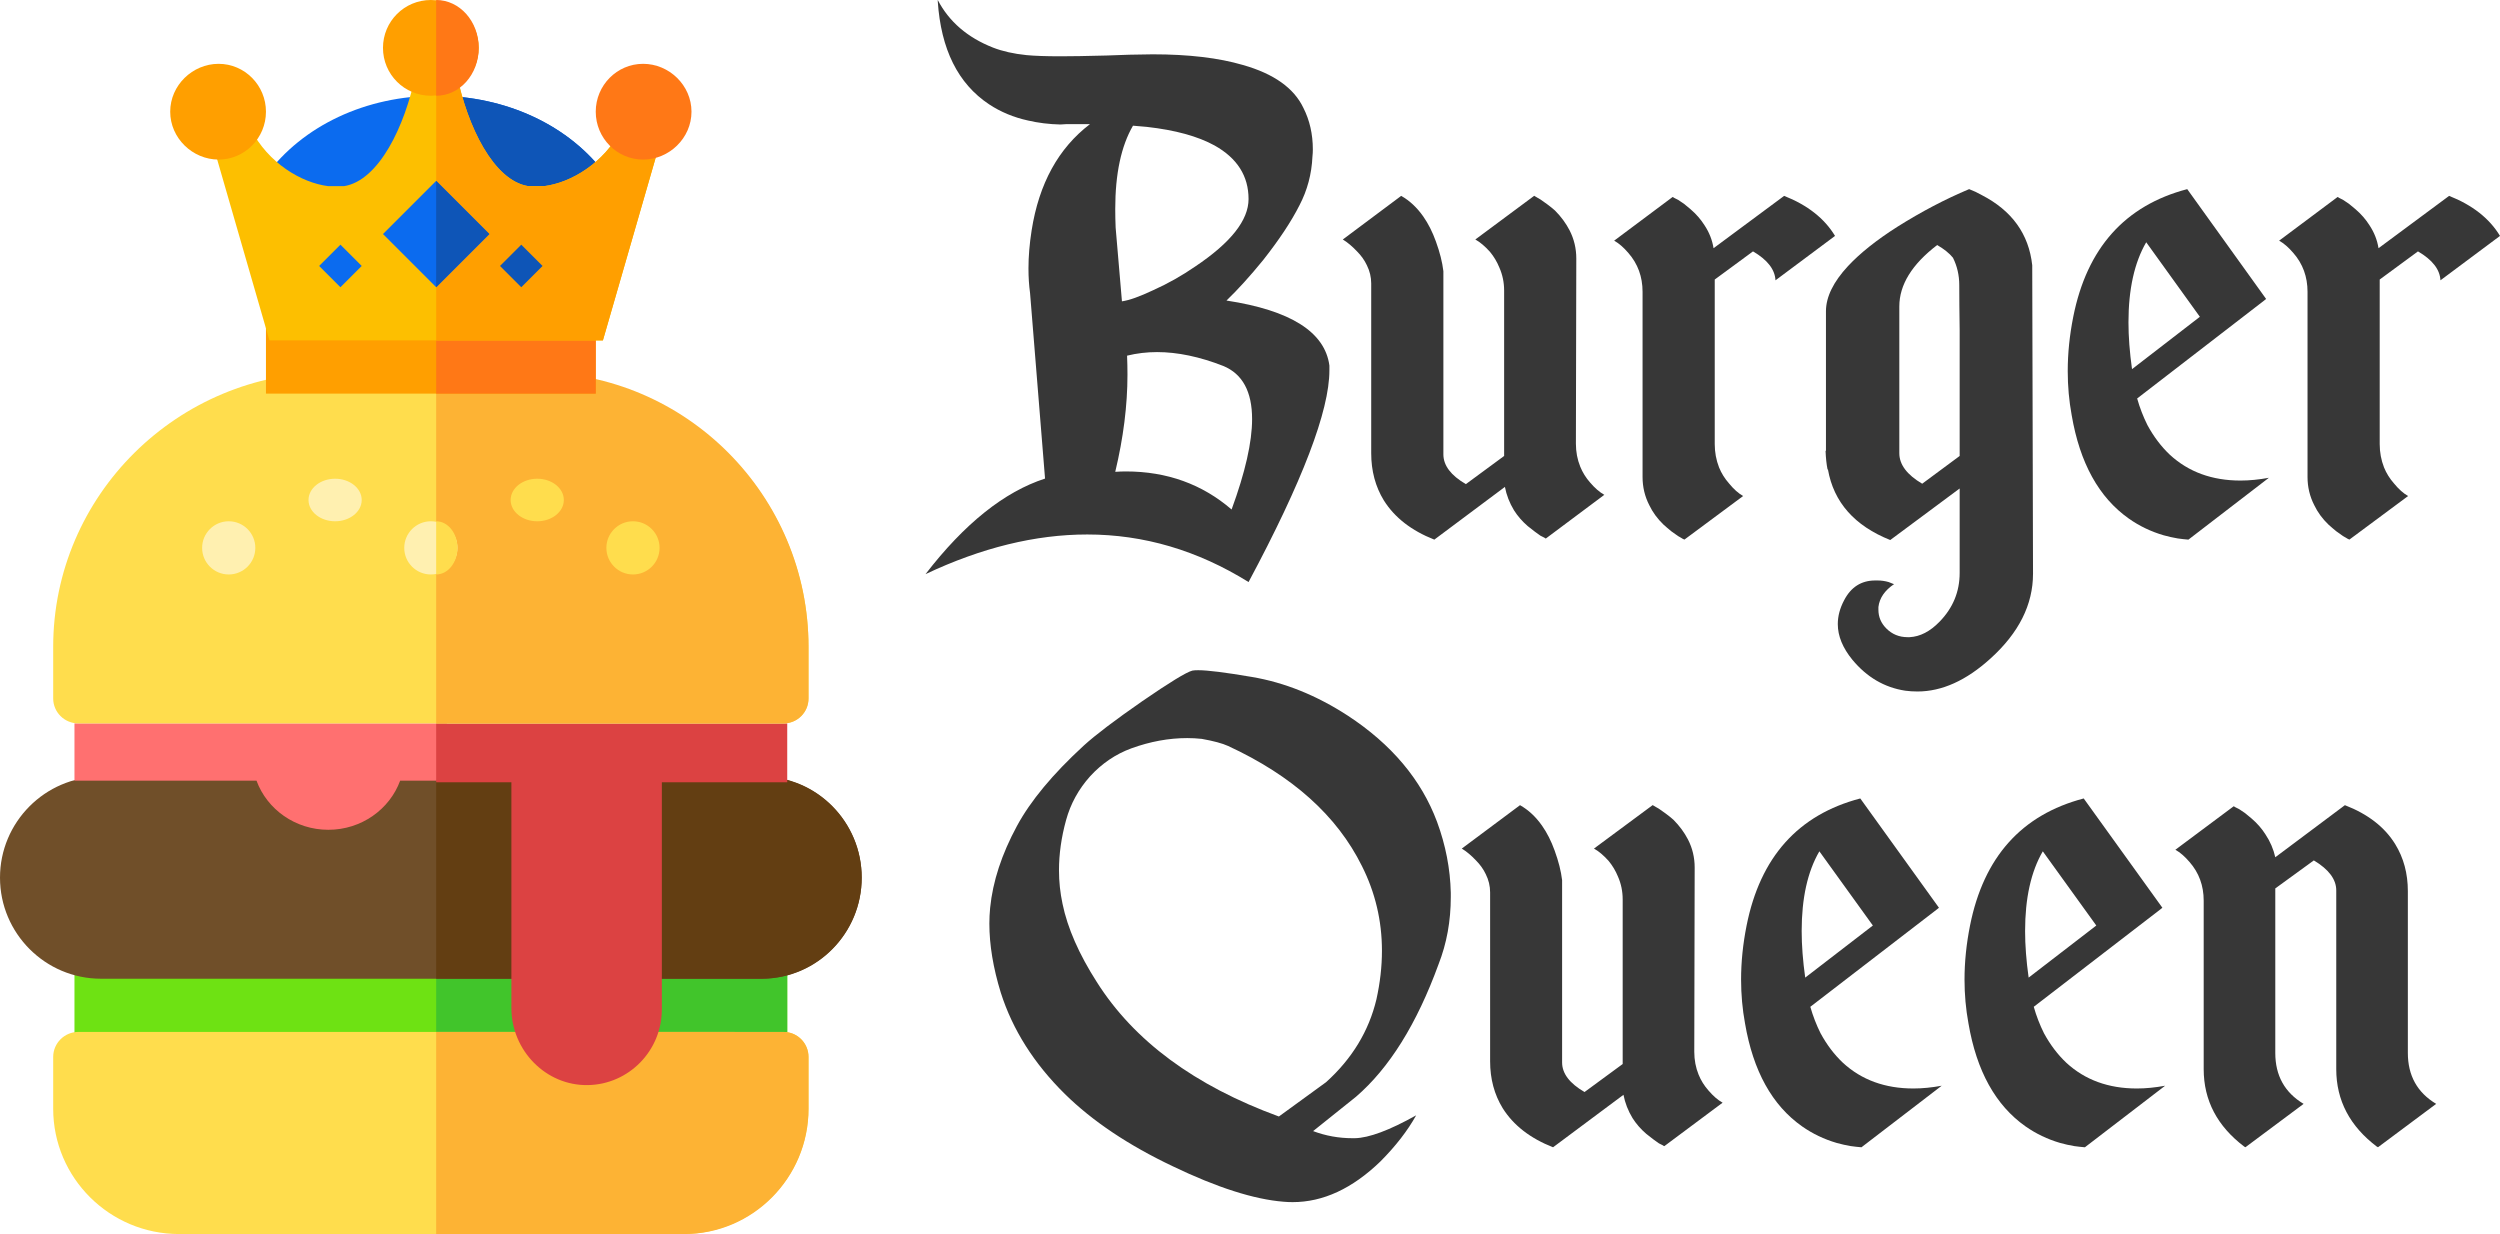 <svg width="235" height="116" viewBox="0 0 235 116" fill="none" xmlns="http://www.w3.org/2000/svg">
<path d="M7 91H74V98H7V91Z" fill="#6EE213"/>
<path d="M41 91H74V98H41V91Z" fill="#41C52B"/>
<path d="M73.633 97H7.367C6.06 97 5 98.055 5 99.355V104.223C5 110.717 10.308 116 16.833 116H64.167C70.692 116 76 110.717 76 104.223V99.355C76 98.055 74.94 97 73.633 97Z" fill="#FFDD4D"/>
<path d="M76 99.356V104.224C76 110.716 70.767 116 64.333 116H41V97.001C41.222 97.001 73.716 96.997 73.822 97.007C75.039 97.087 76 98.109 76 99.356Z" fill="#FDB334"/>
<path d="M71.508 73H9.459C9.448 73 9.437 73 9.426 73C4.223 73.036 0 77.284 0 82.5C0 87.738 4.258 92 9.492 92H71.541C71.552 92 71.564 92 71.575 92C76.778 91.964 81 87.716 81 82.5C81 77.262 76.742 73 71.508 73Z" fill="#704F29"/>
<path d="M81 82.5C81 87.694 76.856 91.958 71.691 92H41V73H71.625C76.794 73 81 77.262 81 82.5Z" fill="#633E12"/>
<path d="M42 68V73.385H37.614C36.629 76.071 33.975 78 30.864 78C27.752 78 25.098 76.071 24.113 73.385H7V68H42Z" fill="#FF7070"/>
<path d="M74 68V73.535H62.214V94.884C62.214 98.77 59.106 101.934 55.265 101.999C51.313 102.069 48.071 98.742 48.071 94.758V73.535H41V68H74Z" fill="#DC4242"/>
<path d="M49.967 35H31.033C16.679 35 5 46.576 5 60.806V65.654C5 66.95 6.06 68 7.367 68H73.633C74.94 68 76 66.95 76 65.654V60.806C76 46.576 64.321 35 49.967 35Z" fill="#FFDD4D"/>
<path d="M76 60.806V65.654C76 66.949 74.955 68 73.667 68H41V35H50.333C64.486 35 76 46.577 76 60.806Z" fill="#FDB334"/>
<path d="M40.5 54C41.881 54 43 52.881 43 51.5C43 50.119 41.881 49 40.5 49C39.119 49 38 50.119 38 51.5C38 52.881 39.119 54 40.5 54Z" fill="#FFF0B0"/>
<path d="M43 51.5C43 52.88 42.104 54 41 54V49C42.104 49 43 50.12 43 51.5Z" fill="#FFDD4D"/>
<path d="M59.5 54C60.881 54 62 52.881 62 51.5C62 50.119 60.881 49 59.5 49C58.119 49 57 50.119 57 51.5C57 52.881 58.119 54 59.5 54Z" fill="#FFDD4D"/>
<path d="M50.5 49C51.881 49 53 48.105 53 47C53 45.895 51.881 45 50.5 45C49.119 45 48 45.895 48 47C48 48.105 49.119 49 50.5 49Z" fill="#FFDD4D"/>
<path d="M31.5 49C32.881 49 34 48.105 34 47C34 45.895 32.881 45 31.5 45C30.119 45 29 45.895 29 47C29 48.105 30.119 49 31.5 49Z" fill="#FFF0B0"/>
<path d="M21.5 54C22.881 54 24 52.881 24 51.5C24 50.119 22.881 49 21.5 49C20.119 49 19 50.119 19 51.5C19 52.881 20.119 54 21.5 54Z" fill="#FFF0B0"/>
<path d="M25 29V37H56V29H25Z" fill="#FF9F00"/>
<path d="M41 29H56V37H41V29Z" fill="#FF7816"/>
<path d="M57 16.507L54.665 21H27.335L25 16.507C28.431 11.815 34.398 9 41 9C47.602 9 53.569 11.815 57 16.507Z" fill="#0B6BEF"/>
<path d="M57 16.507L54.665 21H41V9C47.602 9 53.569 11.815 57 16.507Z" fill="#0E55B7"/>
<path d="M62 13.555L56.672 32H25.328L20 13.555L23.59 12.163C25.215 15.324 28.32 17.18 30.856 17.499H32.338C35.615 16.977 38.065 11.873 39.063 7H42.938C43.935 11.873 46.386 16.977 49.662 17.499H51.144C53.68 17.18 56.785 15.324 58.41 12.163L62 13.555Z" fill="#FDBF00"/>
<path d="M62 13.555L56.672 32H41V7H42.937C43.935 11.873 46.385 16.977 49.662 17.499H51.144C53.68 17.18 56.785 15.324 58.41 12.163L62 13.555Z" fill="#FF9F00"/>
<path d="M20.549 15C18.096 15 16 12.981 16 10.5C16 8.019 18.096 6 20.549 6C23.003 6 25 8.019 25 10.5C25 12.981 23.003 15 20.549 15Z" fill="#FF9F00"/>
<path d="M60.45 15C57.997 15 56 12.981 56 10.5C56 8.019 57.997 6 60.45 6C62.904 6 65 8.019 65 10.5C65 12.981 62.904 15 60.45 15Z" fill="#FF7816"/>
<path d="M40.5 0C38.01 0 36 2.01 36 4.5C36 6.99 38.01 9 40.5 9C42.99 9 45 6.99 45 4.5C45 2.01 42.99 0 40.5 0Z" fill="#FF9F00"/>
<path d="M41 17L36 22L41 27L46 22L41 17Z" fill="#0B6BEF"/>
<path d="M49 23L51 25L49 27L47 25L49 23Z" fill="#0E55B7"/>
<path d="M32 23L34 25L32 27L30 25L32 23Z" fill="#0B6BEF"/>
<path d="M41 9V0C43.214 0 45 2.01 45 4.5C45 6.99 43.214 9 41 9Z" fill="#FF7816"/>
<path d="M46 22L41 27V17L46 22Z" fill="#0E55B7"/>
<path d="M115.77 47.893C117.055 44.389 117.697 41.557 117.697 39.395C117.697 36.811 116.795 35.146 114.991 34.401C112.767 33.531 110.69 33.096 108.763 33.096C107.799 33.096 106.859 33.208 105.945 33.432C105.97 34.028 105.982 34.624 105.982 35.221C105.982 38.103 105.599 41.147 104.833 44.352C105.179 44.327 105.512 44.315 105.834 44.315C109.689 44.315 113.001 45.508 115.77 47.893ZM106.501 11.815C105.389 13.728 104.833 16.337 104.833 19.642C104.833 20.213 104.845 20.797 104.87 21.393L105.166 24.86L105.463 28.326C106.155 28.226 107.131 27.878 108.392 27.282C109.776 26.661 111.098 25.916 112.359 25.046C115.695 22.81 117.364 20.698 117.364 18.71C117.364 16.548 116.301 14.871 114.175 13.678C112.594 12.809 110.468 12.225 107.799 11.927L106.501 11.815ZM115.288 28.251C121.318 29.171 124.544 31.208 124.964 34.364V34.811C124.964 38.612 122.431 45.247 117.364 54.713C112.569 51.732 107.514 50.241 102.2 50.241C97.331 50.241 92.264 51.483 87 53.968C90.658 49.222 94.403 46.228 98.234 44.986L96.825 27.543C96.726 26.822 96.676 26.052 96.676 25.232C96.676 24.114 96.775 22.921 96.973 21.654C97.665 17.256 99.494 13.927 102.46 11.666H100.273L99.679 11.703C98.617 11.678 97.603 11.554 96.639 11.33C95.28 11.032 94.056 10.523 92.969 9.802C90.052 7.864 88.446 4.634 88.149 0.112V0C89.212 2.037 90.942 3.528 93.34 4.472C94.23 4.82 95.28 5.056 96.491 5.181C97.257 5.255 98.332 5.292 99.716 5.292C100.705 5.292 102.139 5.268 104.017 5.218L106.167 5.143L108.355 5.106C111.741 5.106 114.571 5.442 116.845 6.112C119.736 6.932 121.627 8.274 122.517 10.138C123.11 11.305 123.407 12.61 123.407 14.051C123.407 14.275 123.394 14.498 123.37 14.722C123.296 16.362 122.888 17.89 122.146 19.306C121.38 20.822 120.243 22.536 118.735 24.45C117.5 25.965 116.35 27.232 115.288 28.251Z" fill="#373737"/>
<path d="M148.135 41.706C148.135 42.476 148.271 43.197 148.543 43.867C148.766 44.414 149.074 44.911 149.47 45.358C149.915 45.88 150.36 46.265 150.805 46.514L145.318 50.614H145.281L145.169 50.539L145.021 50.465L144.799 50.353C144.626 50.228 144.453 50.104 144.28 49.98C144.057 49.806 143.835 49.632 143.612 49.458C143.093 49.011 142.661 48.514 142.315 47.967C141.894 47.272 141.61 46.539 141.462 45.768L134.826 50.725C132.675 49.88 131.094 48.651 130.08 47.036C129.289 45.743 128.894 44.265 128.894 42.6V26.648C128.894 26.052 128.758 25.481 128.486 24.934C128.264 24.462 127.955 24.027 127.559 23.63C127.114 23.157 126.669 22.785 126.224 22.512L131.711 18.412C132.502 18.859 133.194 19.505 133.788 20.35C134.257 21.021 134.653 21.803 134.974 22.698C135.345 23.717 135.579 24.648 135.678 25.493V42.712C135.678 43.756 136.383 44.688 137.792 45.508L141.388 42.861V27.319C141.388 26.549 141.239 25.829 140.943 25.158C140.72 24.611 140.424 24.114 140.053 23.667C139.583 23.145 139.126 22.76 138.681 22.512L144.205 18.412H144.242L144.28 18.449L144.354 18.486L144.539 18.598L144.799 18.747C145.021 18.896 145.231 19.045 145.429 19.194C145.701 19.393 145.948 19.592 146.17 19.791C146.739 20.362 147.196 20.983 147.542 21.654C147.962 22.474 148.172 23.356 148.172 24.3C148.172 25.369 148.16 31.171 148.135 41.706Z" fill="#373737"/>
<path d="M167.71 18.412C169.91 19.281 171.504 20.536 172.493 22.176L166.895 26.35C166.845 25.332 166.141 24.425 164.782 23.63L161.185 26.276V41.743C161.185 42.513 161.321 43.246 161.593 43.942C161.816 44.489 162.125 44.986 162.52 45.433C162.965 45.98 163.41 46.377 163.855 46.626L158.331 50.725L158.294 50.688H158.257L158.182 50.651L157.997 50.539L157.737 50.39C157.515 50.241 157.305 50.092 157.107 49.943C156.86 49.744 156.613 49.533 156.366 49.309C155.797 48.762 155.352 48.154 155.031 47.483C154.611 46.663 154.401 45.781 154.401 44.837V27.431C154.401 26.015 153.956 24.797 153.066 23.779C152.621 23.257 152.176 22.872 151.731 22.623L157.218 18.523H157.256L157.367 18.598L157.515 18.673L157.737 18.784C157.91 18.909 158.096 19.033 158.294 19.157C158.516 19.331 158.726 19.505 158.924 19.679C159.443 20.126 159.875 20.623 160.221 21.17C160.666 21.841 160.951 22.561 161.074 23.331L167.71 18.412Z" fill="#373737"/>
<path d="M184.208 42.861V31.046C184.184 29.357 184.171 27.941 184.171 26.798C184.171 25.878 183.974 25.021 183.578 24.226C183.232 23.803 182.738 23.406 182.095 23.033C179.722 24.847 178.536 26.773 178.536 28.81V42.6C178.536 43.669 179.253 44.625 180.686 45.47L184.208 42.861ZM191.03 24.934C191.03 25.033 191.042 29.829 191.067 39.321C191.092 48.812 191.104 53.682 191.104 53.931C191.104 56.838 189.77 59.496 187.1 61.907C184.826 63.969 182.54 65 180.241 65C179.846 65 179.463 64.975 179.092 64.925C177.14 64.627 175.484 63.658 174.124 62.018C173.21 60.9 172.753 59.782 172.753 58.664C172.753 57.919 172.95 57.173 173.346 56.428C173.988 55.185 174.965 54.564 176.275 54.564H176.497C176.843 54.564 177.189 54.614 177.535 54.713C177.659 54.763 177.782 54.813 177.906 54.862L178.017 54.9H178.054C177.164 55.496 176.67 56.217 176.571 57.061V57.322C176.571 57.993 176.818 58.577 177.313 59.074C177.856 59.621 178.524 59.894 179.315 59.894H179.5C180.489 59.844 181.428 59.36 182.318 58.44C183.578 57.148 184.208 55.62 184.208 53.856V45.917L177.683 50.763C174.322 49.421 172.369 47.209 171.826 44.128H171.789C171.69 43.632 171.628 43.048 171.603 42.377H171.64V29.258C171.64 27.916 172.332 26.499 173.716 25.009C174.853 23.791 176.398 22.561 178.351 21.319C180.6 19.902 182.849 18.722 185.098 17.778C185.494 17.927 185.889 18.113 186.285 18.337C189.127 19.803 190.709 22.002 191.03 24.934Z" fill="#373737"/>
<path d="M201.744 22.772C200.632 24.686 200.076 27.195 200.076 30.301C200.076 31.643 200.187 33.109 200.41 34.699L206.787 29.779L201.744 22.772ZM200.892 37.457C201.139 38.327 201.46 39.159 201.856 39.954C202.449 41.047 203.153 41.979 203.969 42.749C205.724 44.364 207.936 45.172 210.605 45.172C211.446 45.172 212.335 45.085 213.275 44.911L205.711 50.725C205.39 50.7 205.056 50.663 204.71 50.614C204.266 50.539 203.821 50.44 203.376 50.315C202.189 49.968 201.102 49.446 200.113 48.75C197.296 46.762 195.504 43.52 194.737 39.022C194.49 37.681 194.367 36.302 194.367 34.885C194.367 33.221 194.54 31.518 194.886 29.779C196.171 23.319 199.742 19.319 205.6 17.778L213.015 28.102L212.83 28.251L200.892 37.457Z" fill="#373737"/>
<path d="M230.217 18.412C232.417 19.281 234.011 20.536 235 22.176L229.402 26.35C229.352 25.332 228.648 24.425 227.289 23.63L223.692 26.276V41.743C223.692 42.513 223.828 43.246 224.1 43.942C224.323 44.489 224.632 44.986 225.027 45.433C225.472 45.98 225.917 46.377 226.362 46.626L220.838 50.725L220.801 50.688H220.764L220.689 50.651L220.504 50.539L220.244 50.39C220.022 50.241 219.812 50.092 219.614 49.943C219.367 49.744 219.12 49.533 218.873 49.309C218.304 48.762 217.859 48.154 217.538 47.483C217.118 46.663 216.908 45.781 216.908 44.837V27.431C216.908 26.015 216.463 24.797 215.573 23.779C215.128 23.257 214.683 22.872 214.238 22.623L219.725 18.523H219.763L219.874 18.598L220.022 18.673L220.244 18.784C220.417 18.909 220.603 19.033 220.801 19.157C221.023 19.331 221.233 19.505 221.431 19.679C221.95 20.126 222.382 20.623 222.728 21.17C223.173 21.841 223.458 22.561 223.581 23.331L230.217 18.412Z" fill="#373737"/>
<path d="M129.385 93.935C129.73 92.377 129.903 90.856 129.903 89.372C129.903 86.553 129.274 83.895 128.017 81.398C125.675 76.675 121.484 72.916 115.445 70.122C114.902 69.874 114.077 69.652 112.967 69.454C112.499 69.404 112.043 69.38 111.599 69.38C109.874 69.38 108.123 69.701 106.349 70.344C104.869 70.888 103.575 71.766 102.466 72.978C101.381 74.189 100.63 75.562 100.21 77.095C99.767 78.702 99.545 80.272 99.545 81.806C99.545 82.869 99.656 83.92 99.878 84.959C100.346 87.233 101.418 89.681 103.095 92.303C106.595 97.842 112.302 102.058 120.215 104.951L124.652 101.724C127.092 99.523 128.67 96.927 129.385 93.935ZM123.432 106.323C124.615 106.769 125.848 106.991 127.129 106.991H127.351C128.682 106.966 130.605 106.249 133.12 104.84C132.306 106.299 131.185 107.745 129.755 109.18C127.117 111.727 124.368 113 121.509 113C121.213 113 120.93 112.988 120.659 112.963C117.873 112.74 114.397 111.628 110.231 109.625C106.065 107.646 102.688 105.384 100.1 102.837C97.191 99.968 95.182 96.791 94.072 93.304C93.357 90.98 93 88.816 93 86.813C93 86.319 93.025 85.824 93.074 85.329C93.32 82.857 94.159 80.297 95.588 77.651C96.87 75.277 98.966 72.755 101.874 70.085C102.959 69.095 104.783 67.711 107.347 65.93C109.935 64.15 111.513 63.185 112.08 63.037C112.203 63.012 112.388 63 112.635 63C113.522 63 115.198 63.21 117.663 63.631C120.745 64.15 123.752 65.362 126.686 67.266C130.802 69.961 133.6 73.287 135.079 77.243C135.893 79.444 136.324 81.67 136.374 83.92V84.328C136.374 86.578 135.991 88.68 135.227 90.633C133.181 96.247 130.593 100.401 127.462 103.096L123.432 106.323Z" fill="#373737"/>
<path d="M159.262 98.868C159.262 99.635 159.398 100.352 159.669 101.019C159.891 101.563 160.199 102.058 160.593 102.503C161.037 103.022 161.481 103.406 161.924 103.653L156.452 107.733H156.415L156.304 107.659L156.156 107.585L155.934 107.473C155.762 107.35 155.589 107.226 155.417 107.102C155.195 106.929 154.973 106.756 154.751 106.583C154.233 106.138 153.802 105.643 153.457 105.099C153.038 104.407 152.754 103.678 152.606 102.911L145.987 107.844C143.843 107.003 142.265 105.779 141.254 104.172C140.466 102.886 140.071 101.415 140.071 99.758V83.883C140.071 83.289 139.936 82.721 139.664 82.177C139.443 81.707 139.134 81.274 138.74 80.878C138.296 80.409 137.853 80.038 137.409 79.766L142.881 75.686C143.67 76.131 144.361 76.773 144.952 77.614C145.421 78.282 145.815 79.061 146.135 79.951C146.505 80.965 146.739 81.892 146.838 82.733V99.869C146.838 100.908 147.541 101.835 148.946 102.651L152.532 100.018V84.55C152.532 83.784 152.384 83.067 152.089 82.399C151.867 81.855 151.571 81.361 151.201 80.915C150.733 80.396 150.277 80.013 149.833 79.766L155.343 75.686H155.38L155.417 75.723L155.49 75.76L155.675 75.871L155.934 76.019C156.156 76.168 156.366 76.316 156.563 76.464C156.834 76.662 157.08 76.86 157.302 77.058C157.869 77.627 158.325 78.245 158.67 78.912C159.09 79.728 159.299 80.606 159.299 81.546C159.299 82.609 159.287 88.383 159.262 98.868Z" fill="#373737"/>
<path d="M171.021 80.025C169.911 81.929 169.357 84.427 169.357 87.518C169.357 88.853 169.468 90.312 169.69 91.895L176.049 86.999L171.021 80.025ZM170.17 94.639C170.417 95.505 170.737 96.333 171.132 97.125C171.723 98.213 172.426 99.14 173.239 99.906C174.989 101.514 177.196 102.318 179.858 102.318C180.696 102.318 181.584 102.231 182.52 102.058L174.977 107.844C174.657 107.819 174.324 107.782 173.979 107.733C173.535 107.659 173.091 107.56 172.648 107.436C171.464 107.09 170.38 106.571 169.394 105.878C166.583 103.9 164.796 100.673 164.032 96.197C163.786 94.862 163.662 93.49 163.662 92.08C163.662 90.423 163.835 88.73 164.18 86.999C165.462 80.569 169.024 76.588 174.866 75.055L182.262 85.329L182.077 85.478L170.17 94.639Z" fill="#373737"/>
<path d="M192.023 80.025C190.914 81.929 190.359 84.427 190.359 87.518C190.359 88.853 190.47 90.312 190.692 91.895L197.052 86.999L192.023 80.025ZM191.173 94.639C191.419 95.505 191.74 96.333 192.134 97.125C192.726 98.213 193.428 99.14 194.242 99.906C195.992 101.514 198.198 102.318 200.861 102.318C201.699 102.318 202.586 102.231 203.523 102.058L195.98 107.844C195.659 107.819 195.327 107.782 194.982 107.733C194.538 107.659 194.094 107.56 193.65 107.436C192.467 107.09 191.382 106.571 190.396 105.878C187.586 103.9 185.799 100.673 185.035 96.197C184.788 94.862 184.665 93.49 184.665 92.08C184.665 90.423 184.838 88.73 185.183 86.999C186.465 80.569 190.027 76.588 195.869 75.055L203.264 85.329L203.079 85.478L191.173 94.639Z" fill="#373737"/>
<path d="M213.877 98.979C213.877 101.106 214.764 102.701 216.539 103.764L211.066 107.844L211.029 107.807H210.992C208.429 105.878 207.147 103.443 207.147 100.5V84.662C207.147 83.252 206.703 82.041 205.816 81.027C205.372 80.507 204.928 80.124 204.485 79.877L209.957 75.797H209.994L210.105 75.871L210.253 75.945L210.475 76.056C210.647 76.18 210.832 76.304 211.029 76.427C211.251 76.6 211.461 76.773 211.658 76.947C212.176 77.392 212.607 77.886 212.952 78.43C213.396 79.098 213.704 79.815 213.877 80.582L220.421 75.686C222.591 76.526 224.168 77.75 225.154 79.358C225.943 80.643 226.338 82.115 226.338 83.772V98.979C226.338 101.106 227.225 102.701 229 103.764L223.527 107.844L223.49 107.807H223.454C220.89 105.878 219.608 103.443 219.608 100.5V83.697C219.608 82.659 218.905 81.719 217.5 80.878L213.877 83.512V98.979Z" fill="#373737"/>
</svg>
